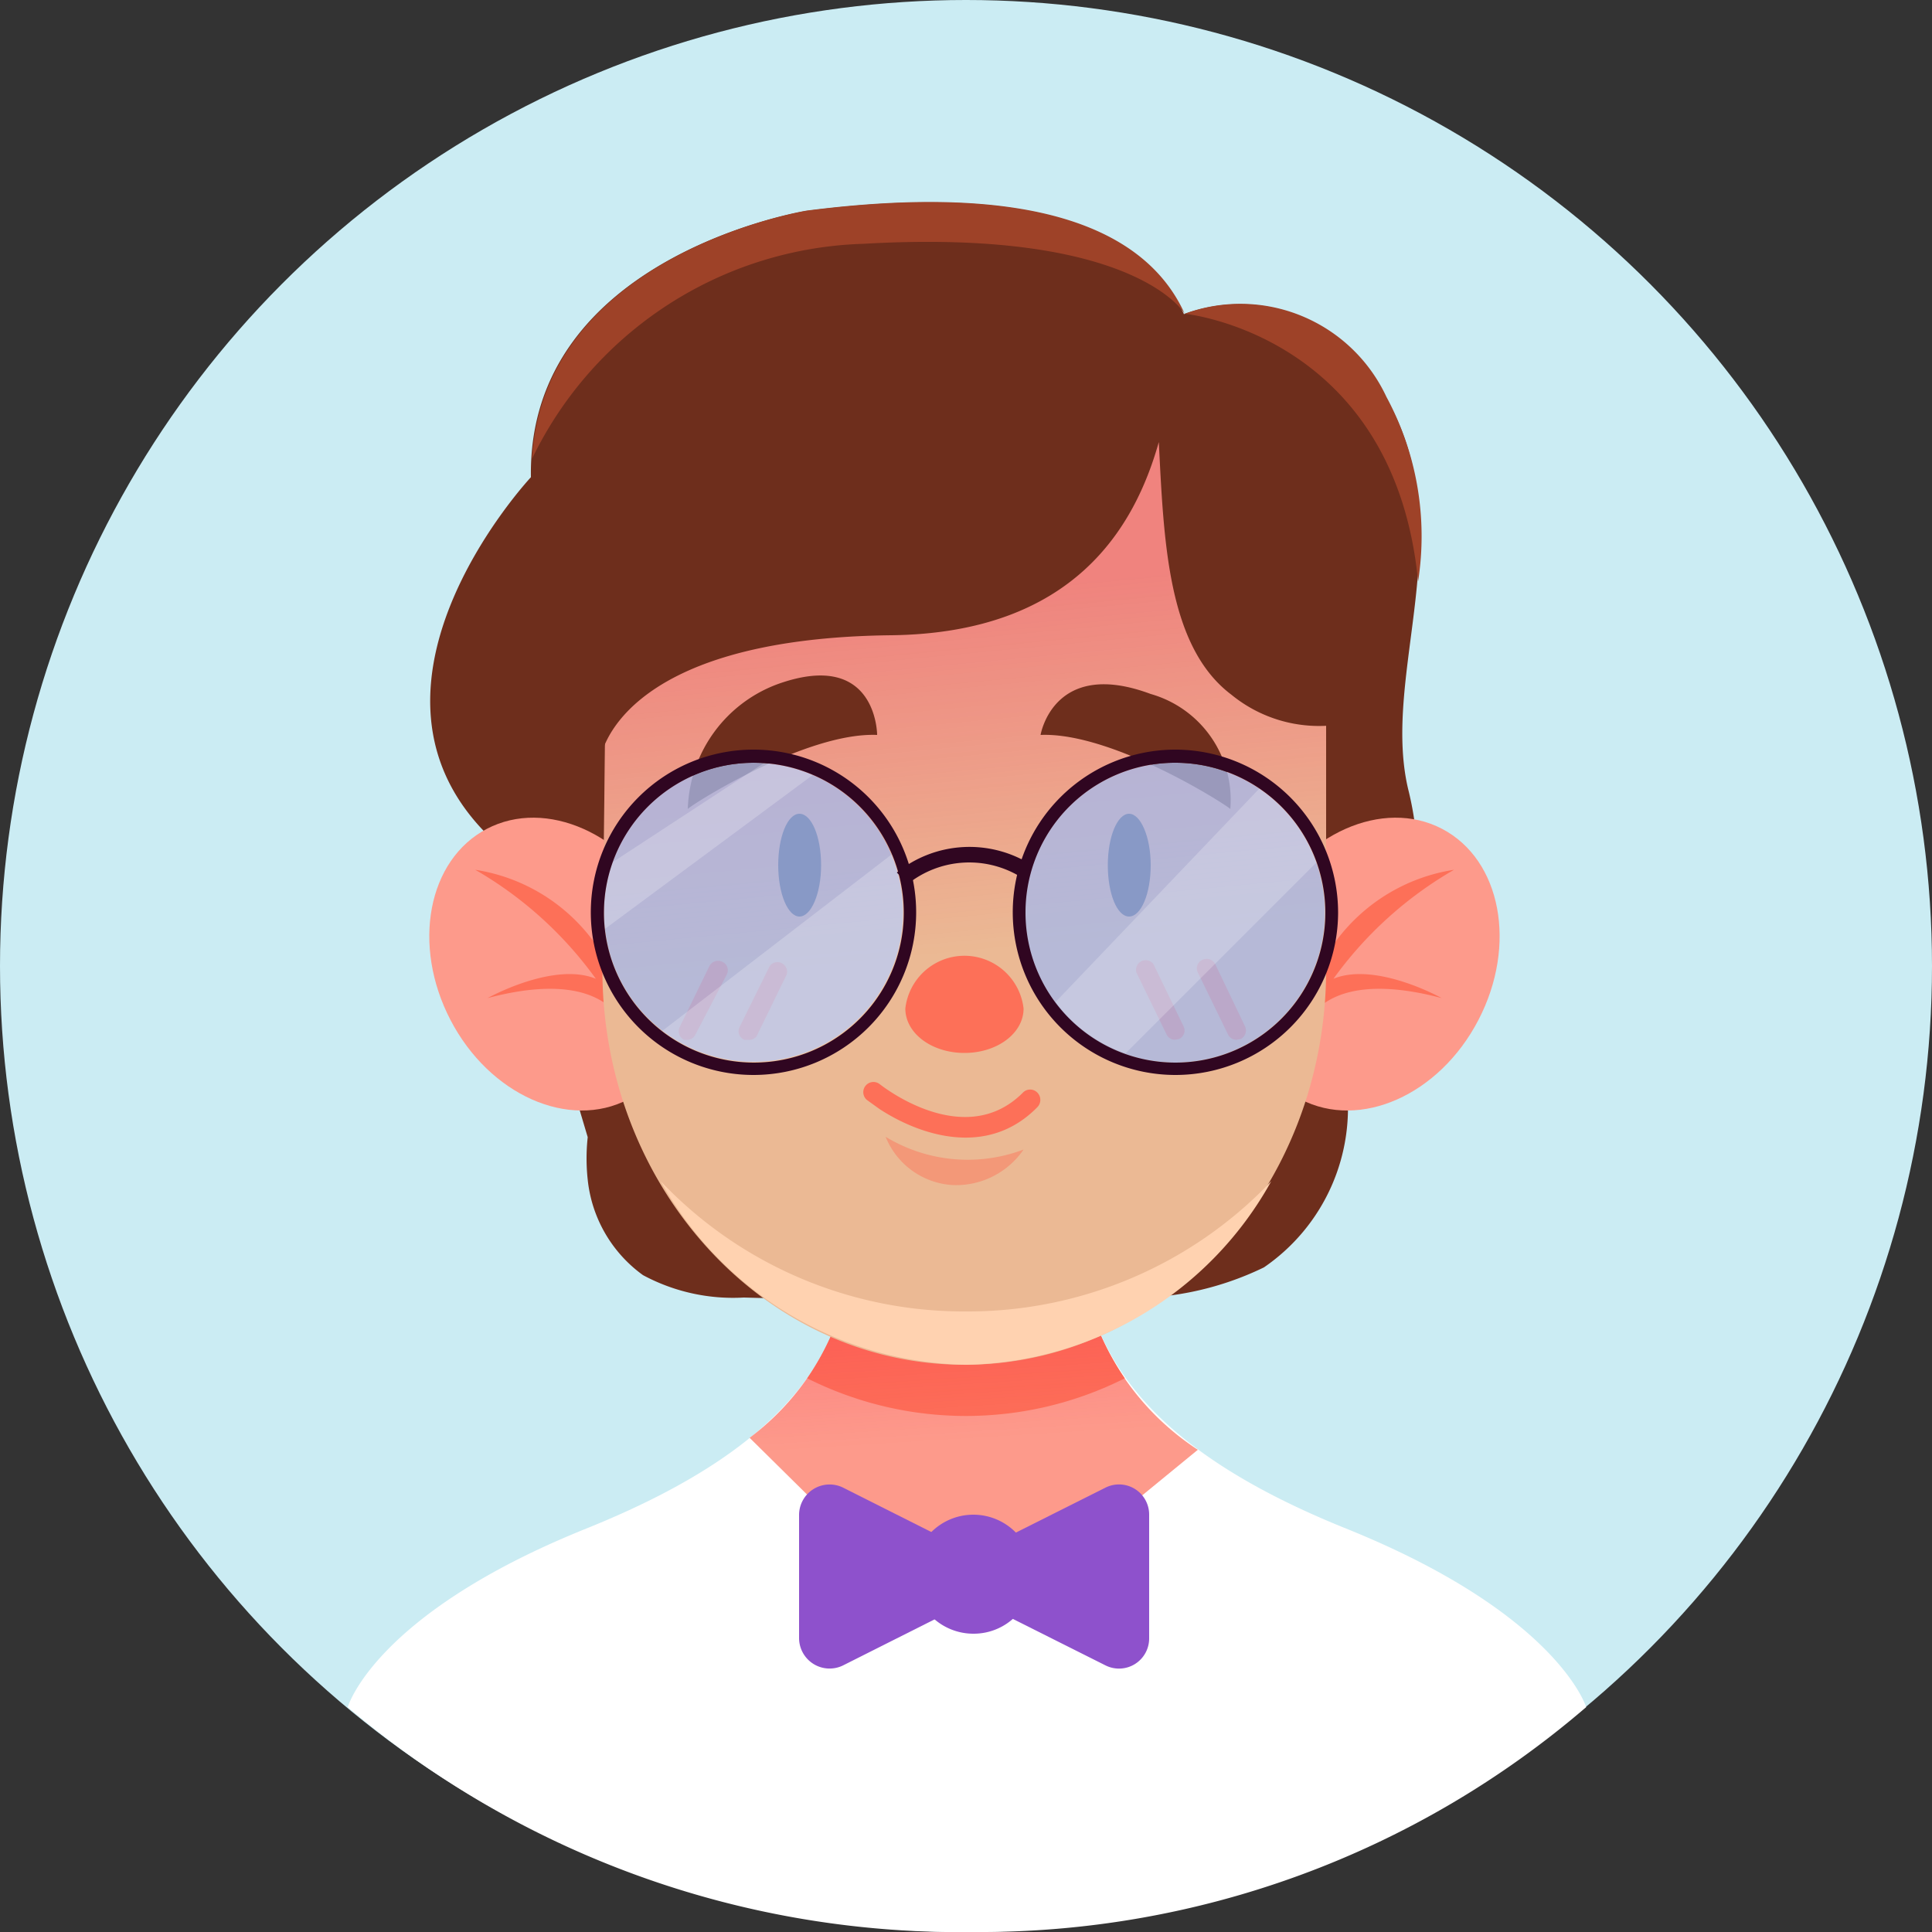 <svg xmlns="http://www.w3.org/2000/svg" xmlns:xlink="http://www.w3.org/1999/xlink" viewBox="0 0 50 50"><rect x="0" y="0" width="50" height="50" fill="#333333" stroke="none"/><defs><style>.cls-1{isolation:isolate;}.cls-2{fill:#cbecf3;}.cls-3{fill:#6e2e1c;}.cls-4{fill:#9e4228;}.cls-16,.cls-5{fill:#fff;}.cls-6{fill:#fd9a8b;}.cls-12,.cls-7{fill:#fd7058;}.cls-10,.cls-8{opacity:0.55;}.cls-8{fill:url(#Degradado_sin_nombre_7);}.cls-9{fill:#ebb994;}.cls-10{fill:url(#Degradado_sin_nombre_7-2);}.cls-11{fill:#ffd2b0;}.cls-12{opacity:0.45;}.cls-13{fill:#1f2b4a;}.cls-14{fill:#8e51cc;}.cls-15{fill:#a7b9eb;opacity:0.77;mix-blend-mode:hue;}.cls-16{opacity:0.22;}.cls-17{fill:#300621;}</style><linearGradient id="Degradado_sin_nombre_7" x1="24.51" y1="26.36" x2="25.19" y2="37.25" gradientUnits="userSpaceOnUse"><stop offset="0.44" stop-color="#fa0047" stop-opacity="0.53"/><stop offset="1" stop-color="#fa0047" stop-opacity="0"/></linearGradient><linearGradient id="Degradado_sin_nombre_7-2" x1="23.63" y1="8.08" x2="25.21" y2="24.64" xlink:href="#Degradado_sin_nombre_7"/></defs><g class="cls-1"><g id="Layer_2" data-name="Layer 2"><g id="OBJECTS"><circle class="cls-2" cx="25" cy="25" r="25"/><path class="cls-3" d="M34.84,28l1-2a8.11,8.11,0,0,0,.6-5.59c-.7-3,1.41-6.7-.58-10.13a4.17,4.17,0,0,0-5.22-2.15c-1-2.21-3.94-3.42-9.78-2.67,0,0-7.21,1.16-7.12,6.89,0,0-5.32,5.68-.76,9.59l2.23,7.49h0a5.08,5.08,0,0,0,0,1.1A3.49,3.49,0,0,0,16.64,33a4.92,4.92,0,0,0,2.61.58c3.18.09,6.37.11,9.55,0a7.89,7.89,0,0,0,3.91-.78A5,5,0,0,0,34.84,28Z"/><path class="cls-4" d="M22.34,6.31c7.05-.41,8.32,1.81,8.32,1.81-1-2.21-3.94-3.42-9.78-2.67,0,0-6.8,1.1-7.11,6.42A9.85,9.85,0,0,1,22.34,6.31Z"/><path class="cls-4" d="M36.7,15.05h0a7.6,7.6,0,0,0-.82-4.78,4.17,4.17,0,0,0-5.22-2.15S36.08,8.65,36.7,15.05Z"/><path class="cls-5" d="M34.84,39.56c-5.49-2.21-7.29-5-6.83-8.89H22c.46,3.94-1.34,6.68-6.83,8.89S9,44.18,9,44.18A24.44,24.44,0,0,0,25.2,50a24.06,24.06,0,0,0,15.85-5.82S40.32,41.77,34.84,39.56Z"/><path class="cls-6" d="M19.4,37.21l4.18,4.13a2,2,0,0,0,2.6.13L31,37.52a6.82,6.82,0,0,1-3-6.85H22A6.74,6.74,0,0,1,19.4,37.21Z"/><path class="cls-7" d="M28,30.67H22a6.86,6.86,0,0,1-1.11,5,9.15,9.15,0,0,0,8.22,0A6.87,6.87,0,0,1,28,30.67Z"/><path class="cls-8" d="M19.4,37.21l4.18,4.13a2,2,0,0,0,2.6.13L31,37.52a6.82,6.82,0,0,1-3-6.85H22A6.74,6.74,0,0,1,19.4,37.21Z"/><path class="cls-6" d="M17.21,23.5c1,1.93.58,4.15-.95,4.95s-3.59-.11-4.6-2.05-.59-4.15.94-4.95S16.2,21.57,17.21,23.5Z"/><path class="cls-7" d="M16.32,27.19l0-.22a.78.78,0,0,1,0,.14,2.84,2.84,0,0,0-.16-1,4.69,4.69,0,0,0-3.86-3.6,10,10,0,0,1,3.12,2.82c-1.1-.45-2.8.5-2.8.5,2-.53,2.93-.09,3.35.42A4.55,4.55,0,0,1,16.32,27.19Z"/><path class="cls-6" d="M32.71,23.5c-1,1.93-.59,4.15.95,4.95s3.59-.11,4.6-2.05.59-4.15-.94-4.95S33.72,21.57,32.71,23.5Z"/><path class="cls-7" d="M33.6,27.19a1.66,1.66,0,0,1,0-.22l0,.14a2.82,2.82,0,0,1,.17-1,4.69,4.69,0,0,1,3.86-3.6,10,10,0,0,0-3.12,2.82c1.1-.45,2.8.5,2.8.5-2-.53-2.93-.09-3.35.42A4.55,4.55,0,0,0,33.6,27.19Z"/><path class="cls-9" d="M22.14,12.5a6.47,6.47,0,0,0-6.48,6.41l-.07,6.18c0,5.65,4.2,10.23,9.37,10.23s9.36-4.58,9.36-10.23V18.54c0-3.34-2.31-7.63-5.64-7.63Z"/><path class="cls-10" d="M22.14,12.5a6.47,6.47,0,0,0-6.48,6.41l-.07,6.18c0,5.65,4.2,10.23,9.37,10.23s9.36-4.58,9.36-10.23V18.54c0-3.34-2.31-7.63-5.64-7.63Z"/><path class="cls-11" d="M25,33.94a10.81,10.81,0,0,1-7.9-3.37A9.21,9.21,0,0,0,25,35.32a9.21,9.21,0,0,0,7.9-4.75A10.83,10.83,0,0,1,25,33.94Z"/><path class="cls-12" d="M22.92,29.42a4.09,4.09,0,0,0,3.57.33,2.12,2.12,0,0,1-1.83.92A2,2,0,0,1,22.92,29.42Z"/><path class="cls-13" d="M29.78,22.39c0,.74-.25,1.33-.56,1.33s-.55-.59-.55-1.33.25-1.33.55-1.33S29.78,21.66,29.78,22.39Z"/><path class="cls-3" d="M31.84,20.94c.07,0-3-2-4.91-1.92,0,0,.33-2,2.85-1.06A2.85,2.85,0,0,1,31.84,20.94Z"/><path class="cls-13" d="M20.14,22.39c0,.74.25,1.33.55,1.33s.56-.59.56-1.33-.25-1.33-.56-1.33S20.14,21.66,20.14,22.39Z"/><path class="cls-3" d="M17.8,20.94c-.08,0,3-2,4.9-1.92,0,0,0-2.23-2.56-1.32A3.56,3.56,0,0,0,17.8,20.94Z"/><path class="cls-7" d="M19.36,26.91l-.1,0a.24.24,0,0,1-.12-.33L19.92,25a.25.25,0,0,1,.44.22l-.78,1.6A.24.24,0,0,1,19.36,26.91Z"/><path class="cls-7" d="M17.81,26.91l-.11,0a.25.25,0,0,1-.11-.33L18.36,25a.25.25,0,0,1,.33-.11.24.24,0,0,1,.12.33L18,26.77A.24.24,0,0,1,17.81,26.91Z"/><path class="cls-7" d="M30.41,26.91a.24.24,0,0,1-.22-.14l-.78-1.6a.25.25,0,0,1,.44-.22l.78,1.61a.24.24,0,0,1-.12.33Z"/><path class="cls-7" d="M23.43,26.1c0,.64.68,1.15,1.53,1.15s1.53-.51,1.53-1.15a1.54,1.54,0,0,0-3.06,0Z"/><path class="cls-7" d="M32,26.91a.24.24,0,0,1-.22-.14L31,25.17a.24.24,0,0,1,.12-.33.25.25,0,0,1,.33.11l.77,1.61a.25.25,0,0,1-.11.33Z"/><path class="cls-7" d="M22.76,28.7l-.32-.23a.26.26,0,1,1,.33-.41c.09.07,2.2,1.72,3.7.22a.26.26,0,0,1,.38,0,.27.27,0,0,1,0,.37C25.53,30,23.75,29.35,22.76,28.7Z"/><path class="cls-3" d="M35.28,15.89,30.67,8.61,19.53,11.72l-6,6.69a18.39,18.39,0,0,0,2,1.26s.33-3.15,7.54-3.23c4.73-.06,6.3-2.8,6.92-5,.13,2.58.23,5.3,1.88,6.54a3.58,3.58,0,0,0,3.35.64Z"/><path class="cls-14" d="M25,41.5l-3.18,1.6a.79.79,0,0,1-1.14-.7V39.2a.79.79,0,0,1,1.14-.7L25,40.1a.79.79,0,0,1,.43.7h0A.76.76,0,0,1,25,41.5Z"/><path class="cls-14" d="M25.42,41.5l3.19,1.6a.78.78,0,0,0,1.13-.7V39.2a.78.78,0,0,0-1.13-.7l-3.19,1.6a.81.81,0,0,0-.43.7h0A.78.78,0,0,0,25.42,41.5Z"/><path class="cls-14" d="M25.2,42.28a1.54,1.54,0,1,1,1.53-1.53A1.53,1.53,0,0,1,25.2,42.28Z"/><circle class="cls-15" cx="19.5" cy="23.61" r="3.87"/><path class="cls-16" d="M23.08,22.11l-5.94,4.57a3.87,3.87,0,0,0,6.24-3.07A4,4,0,0,0,23.08,22.11Z"/><path class="cls-16" d="M19.77,19.75l-3.91,2.56a3.74,3.74,0,0,0-.23,1.3,3.29,3.29,0,0,0,0,.45l5.4-4A3.94,3.94,0,0,0,19.77,19.75Z"/><path class="cls-17" d="M19.5,19.74a3.88,3.88,0,1,1-3.87,3.87,3.88,3.88,0,0,1,3.87-3.87m0-.34a4.21,4.21,0,1,0,4.21,4.21A4.21,4.21,0,0,0,19.5,19.4Z"/><path class="cls-15" d="M34.29,23.61a3.88,3.88,0,1,1-3.87-3.87A3.88,3.88,0,0,1,34.29,23.61Z"/><path class="cls-16" d="M32.59,20.41l-5.27,5.52a3.77,3.77,0,0,0,1.81,1.33l4.94-4.94A3.85,3.85,0,0,0,32.59,20.41Z"/><path class="cls-17" d="M30.42,19.74a3.88,3.88,0,1,1-3.88,3.87,3.87,3.87,0,0,1,3.88-3.87m0-.34a4.21,4.21,0,1,0,4.21,4.21,4.22,4.22,0,0,0-4.21-4.21Z"/><path class="cls-17" d="M23.49,22.88l-.28-.3a3,3,0,0,1,3.38-.26l-.2.36A2.55,2.55,0,0,0,23.49,22.88Z"/></g></g></g></svg>